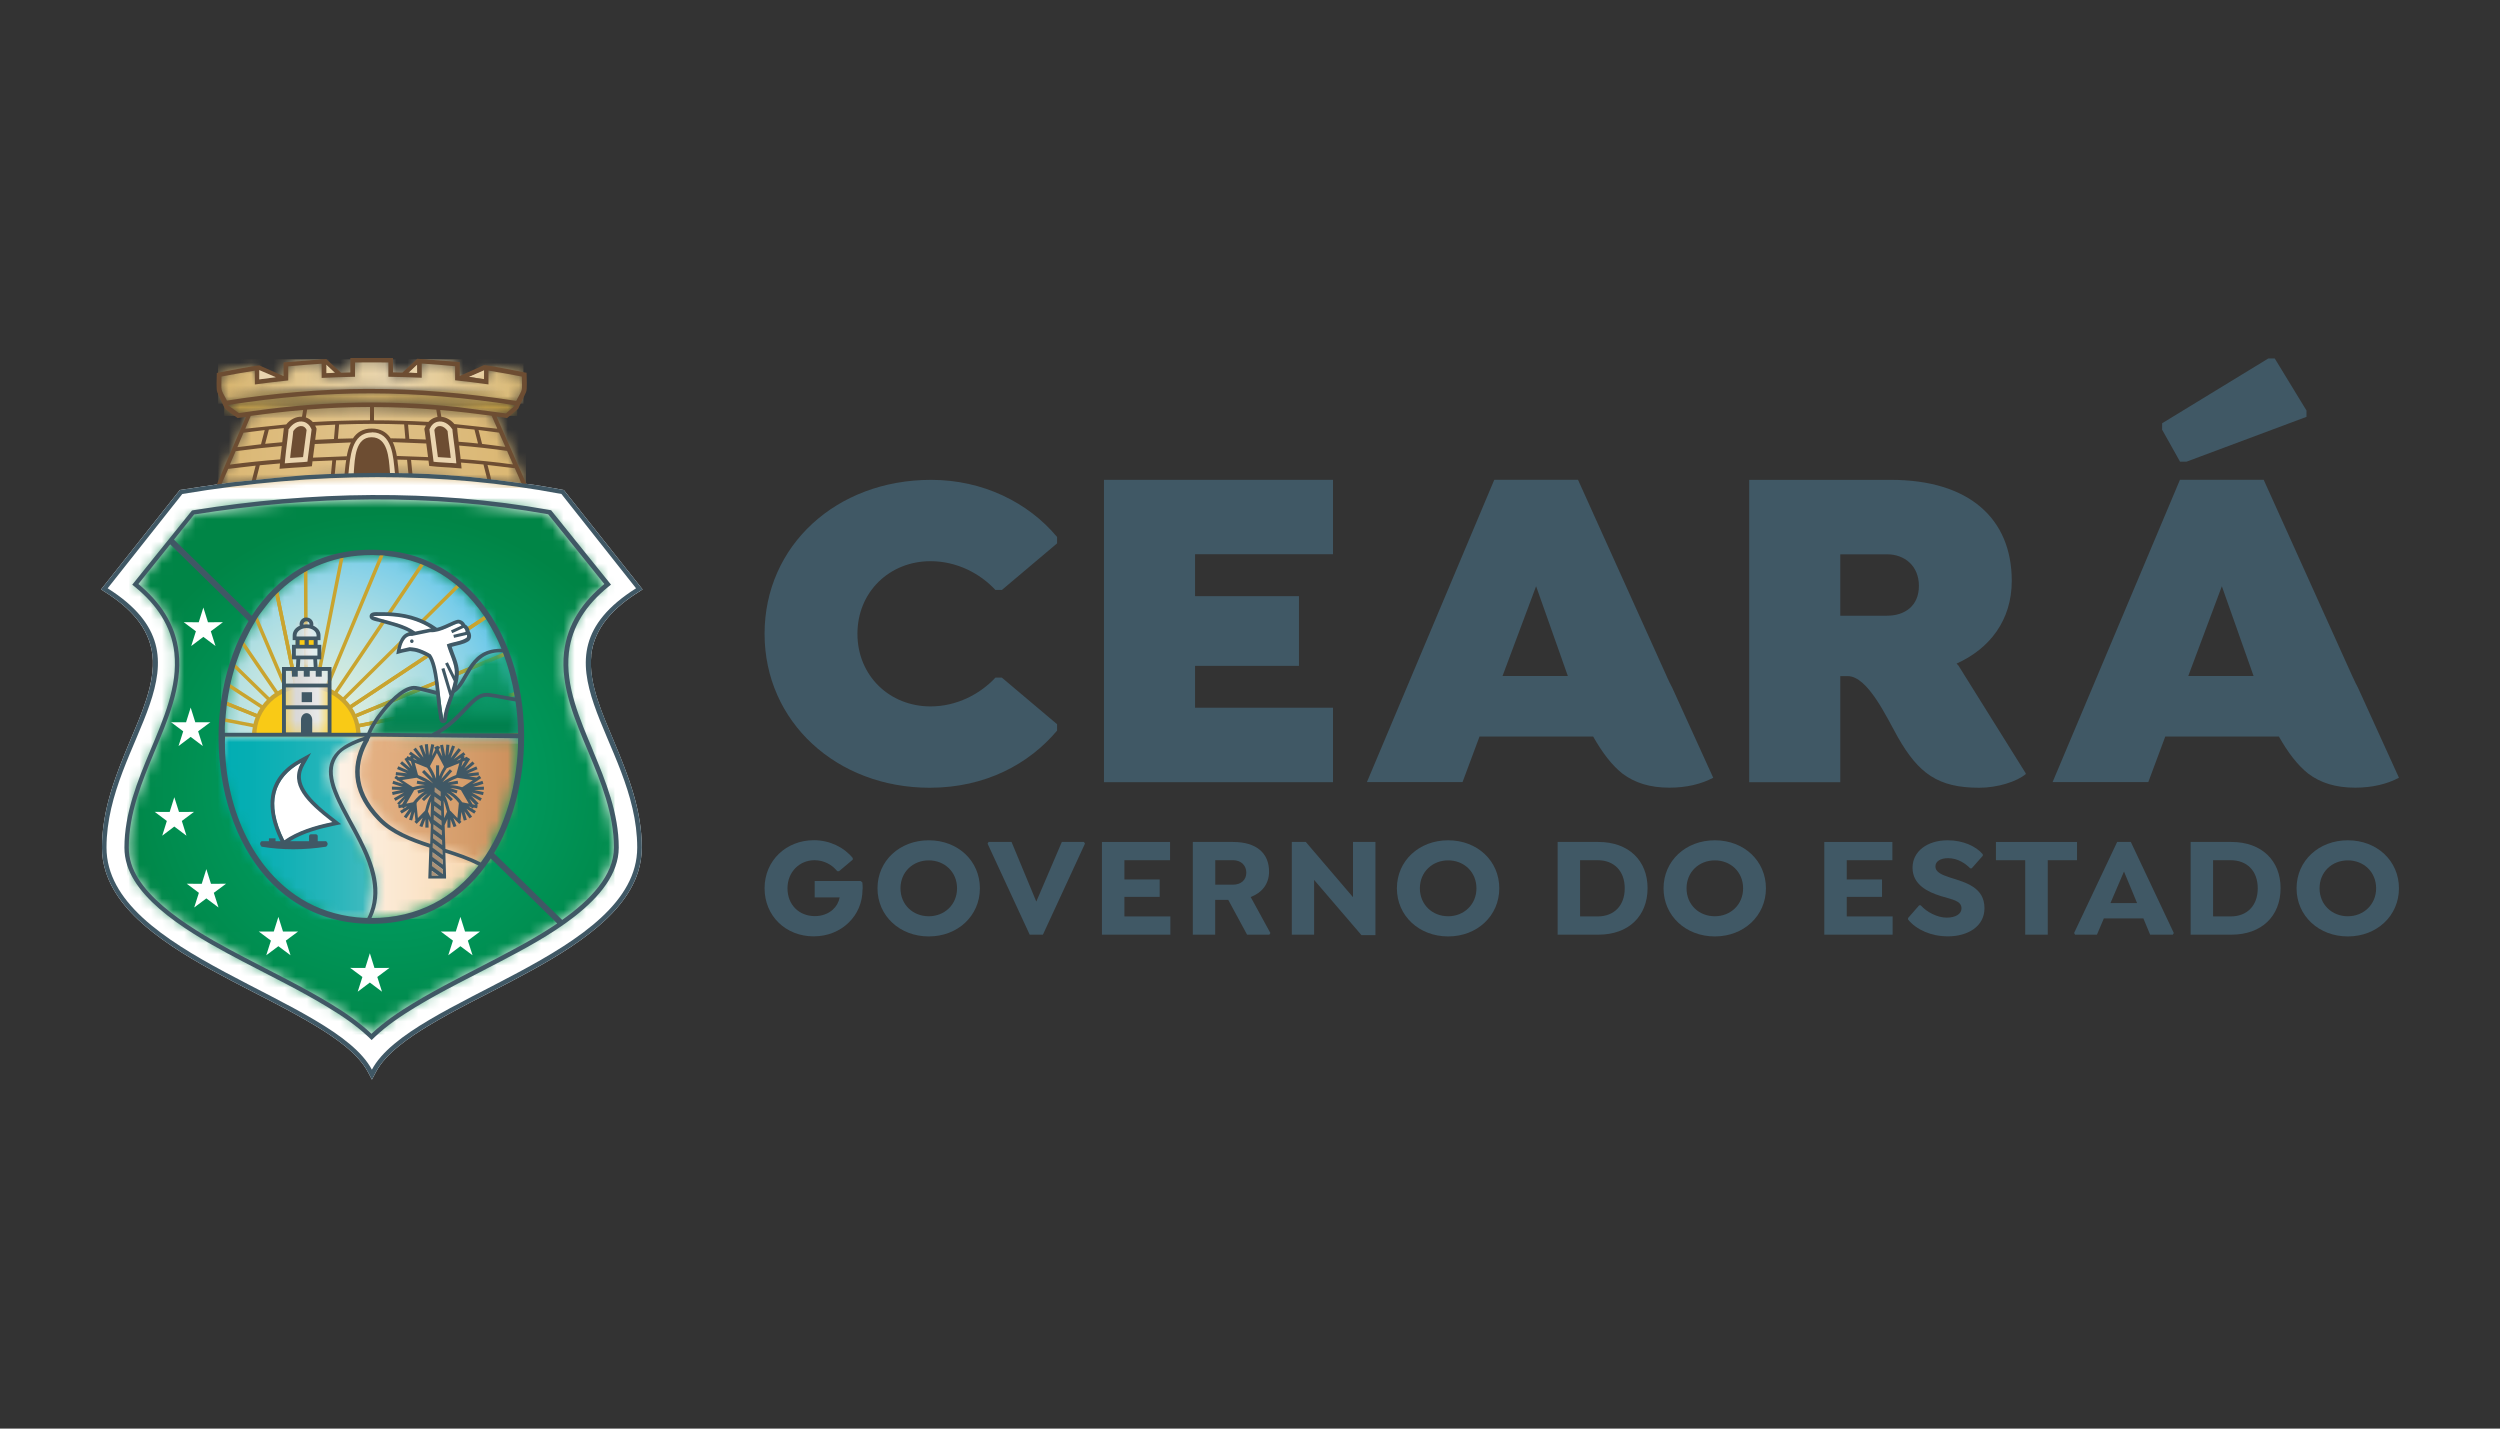 <svg width="224" height="128" viewBox="0 0 224 128" fill="none" xmlns="http://www.w3.org/2000/svg">
<rect x="0" y="0" width="224" height="128" fill="#333333" stroke="none"/>
<g clip-path="url(#clip0_28_5375)">
<mask id="mask0_28_5375" style="mask-type:luminance" maskUnits="userSpaceOnUse" x="1" y="25" width="222" height="79">
<path d="M222.867 25H1.113V103.178H222.867V25Z" fill="white"/>
</mask>
<g mask="url(#mask0_28_5375)">
<path d="M83.424 42.995C74.932 42.995 68.506 48.893 68.506 56.788C68.506 64.684 74.973 70.582 83.3 70.582C88.287 70.582 92.199 68.454 94.713 65.464V64.889L89.768 60.716H89.189C87.825 62.187 85.725 63.295 83.376 63.295C79.712 63.295 76.826 60.552 76.826 56.788C76.826 53.025 79.712 50.282 83.376 50.282C85.725 50.282 87.825 51.383 89.189 52.861H89.768L94.713 48.687V48.113C92.116 44.999 88.039 42.995 83.424 42.995Z" fill="#405865"/>
<path d="M98.914 70.083H119.438V63.412H107.076V59.662H116.387V53.415H107.076V49.659H119.438V42.995H98.914V70.083Z" fill="#405865"/>
<path d="M195.91 41.366L206.661 37.35V36.782L203.816 32.116H203.245L193.726 37.925V38.499L195.331 41.366H195.91Z" fill="#405865"/>
<path d="M210.821 60.702L207.563 53.484L202.825 42.988H195.324L183.912 70.076H192.487L194.009 65.991H204.188C205.015 67.448 205.876 68.577 206.826 69.323C207.935 70.158 209.299 70.575 211.027 70.575C212.543 70.575 213.879 70.254 214.946 69.686L211.269 61.605C211.124 61.345 210.979 61.044 210.821 60.695M196.068 60.572L199.078 52.526L201.922 60.572H196.075H196.068Z" fill="#405865"/>
<path d="M149.385 60.702L146.127 53.484L141.389 42.988H133.888L122.476 70.076H131.044L132.566 65.991H142.745C143.572 67.448 144.433 68.577 145.383 69.323C146.499 70.158 147.856 70.575 149.585 70.575C151.1 70.575 152.436 70.254 153.504 69.686L149.826 61.605C149.681 61.345 149.536 61.044 149.378 60.695M134.625 60.572L137.635 52.526L140.48 60.572H134.632H134.625Z" fill="#405865"/>
<path d="M175.309 59.457C178.278 58.123 180.254 55.577 180.254 52.04C180.254 46.498 176.466 42.995 169.42 42.995H156.727V70.083H164.889V60.579H165.55C167.361 60.579 169.049 64.287 170.04 66.039C171.893 69.289 173.629 70.582 177.334 70.582C178.98 70.582 180.674 70.042 181.494 69.371L181.515 69.303L175.481 59.642C175.426 59.58 175.371 59.512 175.309 59.457ZM169.09 55.167H164.889V49.666H169.09C170.612 49.666 171.934 50.665 171.934 52.498C171.934 54.332 170.619 55.167 169.09 55.167Z" fill="#405865"/>
<path d="M77.281 79.696C77.281 80.873 76.819 81.919 76.034 82.672C75.263 83.425 74.168 83.897 72.907 83.897C70.4 83.897 68.506 82.07 68.506 79.586C68.506 77.103 70.448 75.283 72.921 75.283C74.347 75.283 75.621 75.919 76.406 76.877V77.027L75.173 78.061H75.022C74.546 77.472 73.823 77.075 72.976 77.075C71.654 77.075 70.559 78.108 70.559 79.593C70.559 81.078 71.599 82.084 73.017 82.084C73.637 82.084 74.202 81.878 74.615 81.509C74.939 81.215 75.153 80.845 75.235 80.407H72.997V78.936H77.115L77.267 79.066C77.294 79.258 77.294 79.497 77.294 79.682" fill="#405865"/>
<path d="M78.624 79.593C78.624 77.13 80.607 75.29 83.218 75.29C85.828 75.29 87.798 77.13 87.798 79.593C87.798 82.056 85.814 83.904 83.218 83.904C80.621 83.904 78.624 82.063 78.624 79.593ZM85.752 79.593C85.752 78.122 84.629 77.089 83.218 77.089C81.806 77.089 80.683 78.122 80.683 79.593C80.683 81.064 81.799 82.097 83.218 82.097C84.636 82.097 85.752 81.05 85.752 79.593Z" fill="#405865"/>
<path d="M97.213 75.591L93.445 83.746H92.261L88.487 75.591L88.576 75.44H90.635L92.853 80.784L95.14 75.44H97.123L97.213 75.591Z" fill="#405865"/>
<path d="M100.746 77.075V78.799H103.907V80.359H100.746V82.111H104.865V83.746H98.735V75.44H104.837V77.075H100.746Z" fill="#405865"/>
<path d="M113.825 83.596L113.736 83.746H111.738L110.051 80.626H108.88V83.746H106.876V75.44H110.478C112.586 75.44 113.708 76.453 113.708 78.088C113.708 79.21 113.068 79.99 112.062 80.373L113.825 83.596ZM108.887 79.265H110.499C111.18 79.265 111.67 78.854 111.67 78.191C111.67 77.527 111.18 77.075 110.499 77.075H108.887V79.258V79.265Z" fill="#405865"/>
<path d="M123.24 75.44V83.787H121.987L117.744 78.841V83.746H115.747V75.44H117L121.229 80.387V75.44H123.24Z" fill="#405865"/>
<path d="M125.162 79.593C125.162 77.13 127.146 75.29 129.756 75.29C132.366 75.29 134.336 77.13 134.336 79.593C134.336 82.056 132.352 83.904 129.756 83.904C127.159 83.904 125.162 82.063 125.162 79.593ZM132.29 79.593C132.29 78.122 131.168 77.089 129.756 77.089C128.344 77.089 127.221 78.122 127.221 79.593C127.221 81.064 128.344 82.097 129.756 82.097C131.168 82.097 132.29 81.05 132.29 79.593Z" fill="#405865"/>
<path d="M147.622 79.579C147.622 82.084 145.921 83.746 143.221 83.746H139.564V75.44H143.221C145.921 75.44 147.622 77.103 147.622 79.579ZM145.576 79.593C145.576 78.019 144.598 77.075 143.159 77.075H141.575V82.111H143.159C144.598 82.111 145.576 81.167 145.576 79.593Z" fill="#405865"/>
<path d="M149.054 79.593C149.054 77.13 151.038 75.29 153.648 75.29C156.259 75.29 158.228 77.13 158.228 79.593C158.228 82.056 156.245 83.904 153.648 83.904C151.052 83.904 149.054 82.063 149.054 79.593ZM156.183 79.593C156.183 78.122 155.06 77.089 153.648 77.089C152.236 77.089 151.114 78.122 151.114 79.593C151.114 81.064 152.229 82.097 153.648 82.097C155.067 82.097 156.183 81.05 156.183 79.593Z" fill="#405865"/>
<path d="M165.467 77.075V78.799H168.628V80.359H165.467V82.111H169.579V83.746H163.456V75.44H169.558V77.075H165.467Z" fill="#405865"/>
<path d="M170.963 82.405V82.255L171.955 81.119H172.1C172.63 81.721 173.594 82.221 174.414 82.221C175.234 82.221 175.75 81.885 175.75 81.4C175.75 80.695 174.937 80.606 173.911 80.291C172.768 79.935 171.363 79.292 171.363 77.746C171.363 76.302 172.651 75.29 174.517 75.29C175.881 75.29 177.052 75.823 177.658 76.542V76.678L176.666 77.8H176.528C176.115 77.376 175.419 76.891 174.545 76.891C173.877 76.891 173.415 77.171 173.415 77.629C173.415 78.177 174.042 78.396 174.724 78.628C176.15 79.073 177.809 79.511 177.809 81.379C177.809 83.001 176.329 83.897 174.531 83.897C173.036 83.897 171.714 83.308 170.97 82.398" fill="#405865"/>
<path d="M183.478 83.746H181.46V77.075H178.836V75.44H186.102V77.075H183.478V83.746Z" fill="#405865"/>
<path d="M194.773 83.596L194.683 83.746H192.652L192.046 82.289H188.505L187.886 83.746H185.93L185.84 83.596L189.697 75.44H190.923L194.773 83.596ZM191.481 80.914L190.31 78.088L189.098 80.914H191.481Z" fill="#405865"/>
<path d="M204.34 79.579C204.34 82.084 202.639 83.746 199.939 83.746H196.281V75.44H199.939C202.639 75.44 204.34 77.103 204.34 79.579ZM202.294 79.593C202.294 78.019 201.316 77.075 199.877 77.075H198.293V82.111H199.877C201.316 82.111 202.294 81.167 202.294 79.593Z" fill="#405865"/>
<path d="M205.772 79.593C205.772 77.13 207.756 75.29 210.366 75.29C212.976 75.29 214.946 77.13 214.946 79.593C214.946 82.056 212.963 83.904 210.366 83.904C207.77 83.904 205.772 82.063 205.772 79.593ZM212.901 79.593C212.901 78.122 211.785 77.089 210.366 77.089C208.947 77.089 207.832 78.122 207.832 79.593C207.832 81.064 208.954 82.097 210.366 82.097C211.778 82.097 212.901 81.05 212.901 79.593Z" fill="#405865"/>
<path d="M52.968 58.718C53.257 56.152 55.089 54.387 57.204 53.053L57.576 52.813L50.516 43.905L50.365 43.877C49.517 43.72 48.677 43.569 47.83 43.44C45.254 43.097 43.429 42.865 41.838 42.707C41.404 42.673 40.963 42.632 40.529 42.605H40.488L40.096 42.571H39.992L39.889 42.557C38.911 42.495 37.94 42.447 36.969 42.413H36.962C36.845 42.413 36.727 42.406 36.61 42.4C36.514 42.4 36.418 42.4 36.321 42.4C32.754 42.324 29.599 42.447 27.354 42.577C26.576 42.625 21.548 43.125 20.611 43.234L20.459 43.255C19.316 43.412 16.968 43.775 16.113 43.905L9.054 52.813L9.426 53.053C11.54 54.387 13.365 56.152 13.662 58.718C13.944 61.236 12.58 64.164 11.623 66.456C10.335 69.528 9.137 72.566 9.137 75.946C9.137 76.672 9.247 77.39 9.467 78.081C10.17 80.332 11.912 82.138 13.751 83.575C15.893 85.252 18.379 86.627 20.79 87.9C23.297 89.22 25.894 90.472 28.311 91.936C29.923 92.915 32.072 94.352 32.96 96.042L33.325 96.733L33.69 96.042C34.579 94.352 36.727 92.915 38.339 91.936C40.757 90.472 43.353 89.22 45.86 87.9C48.271 86.627 50.757 85.258 52.899 83.575C54.738 82.138 56.481 80.332 57.183 78.081C57.397 77.39 57.507 76.672 57.507 75.946C57.507 72.566 56.308 69.535 55.02 66.456C54.063 64.164 52.693 61.236 52.982 58.718" fill="white"/>
<path fill-rule="evenodd" clip-rule="evenodd" d="M41.941 33.758L43.367 33.97L43.381 33.115L41.941 33.758Z" fill="#EAD5B0"/>
<path fill-rule="evenodd" clip-rule="evenodd" d="M29.213 32.615L29.2 33.45L30.026 33.395L29.213 32.615Z" fill="#EAD5B0"/>
<path fill-rule="evenodd" clip-rule="evenodd" d="M36.562 33.382L37.389 33.436L37.375 32.608L36.562 33.382Z" fill="#EAD5B0"/>
</g>
<mask id="mask1_28_5375" style="mask-type:luminance" maskUnits="userSpaceOnUse" x="19" y="32" width="28" height="5">
<path d="M31.713 32.198C31.617 32.198 31.548 32.273 31.548 32.362V33.491C30.673 33.512 29.778 33.539 28.883 33.58V32.472L28.828 32.348L28.704 32.307C27.719 32.369 26.706 32.451 25.694 32.547C25.611 32.554 25.542 32.629 25.542 32.711V33.826C24.633 33.922 23.855 34.018 23.001 34.134V33.005L22.939 32.882L22.801 32.848C22.16 32.95 21.465 33.094 20.797 33.231C20.404 33.313 20.032 33.388 19.667 33.457C19.591 33.471 19.529 33.539 19.529 33.621V34.839L19.55 34.914C19.715 35.229 19.881 35.544 20.046 35.858L20.177 35.941H20.253C24.661 35.243 28.773 34.901 32.822 34.887C37.072 34.873 41.246 35.386 46.198 36.153H46.225L46.335 36.118L46.397 35.995V35.845C46.528 35.592 46.666 35.345 46.797 35.092L46.893 34.921L46.914 34.846V33.628C46.914 33.553 46.859 33.484 46.776 33.464L46.273 33.368C45.426 33.204 44.545 33.026 43.711 32.889L43.58 32.923L43.518 33.046L43.491 33.703V34.1C42.802 34.004 42.148 33.936 41.459 33.867C41.273 33.847 41.094 33.826 40.908 33.806V32.691C40.908 32.608 40.839 32.533 40.757 32.526C39.772 32.431 38.759 32.348 37.747 32.287L37.623 32.335L37.568 32.451V33.553C36.693 33.518 35.798 33.491 34.902 33.471V32.348C34.902 32.26 34.827 32.184 34.737 32.184C34.324 32.184 33.904 32.184 33.49 32.184C32.905 32.184 32.319 32.184 31.734 32.191" fill="white"/>
</mask>
<g mask="url(#mask1_28_5375)">
<path d="M46.9 32.191H19.537V36.166H46.9V32.191Z" fill="url(#paint0_linear_28_5375)"/>
</g>
<mask id="mask2_28_5375" style="mask-type:luminance" maskUnits="userSpaceOnUse" x="20" y="34" width="27" height="4">
<path d="M20.087 36.118L21.265 37.268C21.265 37.268 27.326 36.255 33.098 36.255C38.87 36.255 45.302 37.268 45.302 37.268L46.115 36.508L46.349 36.118C46.349 36.118 41.005 34.989 33.676 34.989C26.348 34.989 20.094 36.118 20.094 36.118" fill="white"/>
</mask>
<g mask="url(#mask2_28_5375)">
<path d="M46.342 34.989H20.087V37.268H46.342V34.989Z" fill="url(#paint1_linear_28_5375)"/>
</g>
<mask id="mask3_28_5375" style="mask-type:luminance" maskUnits="userSpaceOnUse" x="19" y="36" width="29" height="8">
<path d="M22.271 37.213L19.55 43.658C19.55 43.658 26.362 42.865 33.69 42.707C41.011 42.55 47.1 43.665 47.127 43.706L44.262 37.165C44.262 37.165 39.42 36.556 33.628 36.406C33.215 36.392 32.802 36.392 32.395 36.392C27.071 36.392 22.271 37.213 22.271 37.213Z" fill="white"/>
</mask>
<g mask="url(#mask3_28_5375)">
<path d="M47.127 36.392H19.55V43.706H47.127V36.392Z" fill="url(#paint2_linear_28_5375)"/>
</g>
<mask id="mask4_28_5375" style="mask-type:luminance" maskUnits="userSpaceOnUse" x="1" y="25" width="222" height="79">
<path d="M222.867 25H1.113V103.178H222.867V25Z" fill="white"/>
</mask>
<g mask="url(#mask4_28_5375)">
<path fill-rule="evenodd" clip-rule="evenodd" d="M35.164 42.577L31.059 42.632C31.059 42.632 31.135 40.894 31.321 40.333C31.507 39.772 31.886 39.143 32.34 38.869C32.795 38.595 33.332 38.465 33.828 38.643C34.324 38.821 34.654 39.088 34.978 39.628C35.295 40.169 35.419 40.689 35.515 41.298C35.618 41.907 35.515 42.611 35.515 42.611L35.164 42.584V42.577Z" fill="#EAD5B0"/>
<path fill-rule="evenodd" clip-rule="evenodd" d="M39.427 37.542C38.773 37.583 38.181 37.986 38.229 38.52C38.277 39.054 38.587 41.517 38.587 41.517L41.225 41.708L40.75 38.328C40.75 38.328 40.082 37.514 39.427 37.548" fill="#EAD5B0"/>
</g>
<mask id="mask5_28_5375" style="mask-type:luminance" maskUnits="userSpaceOnUse" x="11" y="44" width="45" height="49">
<path d="M17.291 46.026L12.263 52.279C14.178 53.86 15.597 55.844 15.893 58.424C16.244 61.496 14.874 64.582 13.71 67.359C12.559 70.11 11.395 72.956 11.395 75.981C11.395 76.473 11.471 76.952 11.616 77.424C12.766 81.105 18.565 84.157 21.802 85.867C24.364 87.215 27.009 88.495 29.482 89.986C30.735 90.746 32.168 91.601 33.297 92.682C34.427 91.608 35.708 90.746 36.955 89.986C39.427 88.488 42.072 87.215 44.634 85.867C48.099 84.041 55.041 80.503 55.041 75.981C55.041 72.956 53.884 70.117 52.734 67.359C51.57 64.575 50.234 61.496 50.578 58.431C50.874 55.851 52.3 53.928 54.215 52.348L49.132 46.012C44.028 45.095 38.89 44.671 33.745 44.671C28.249 44.671 22.746 45.15 17.284 46.026" fill="white"/>
</mask>
<g mask="url(#mask5_28_5375)">
<path d="M55.055 44.671H11.402V92.682H55.055V44.671Z" fill="url(#paint3_radial_28_5375)"/>
</g>
<mask id="mask6_28_5375" style="mask-type:luminance" maskUnits="userSpaceOnUse" x="1" y="25" width="222" height="79">
<path d="M222.867 25H1.113V103.178H222.867V25Z" fill="white"/>
</mask>
<g mask="url(#mask6_28_5375)">
<path fill-rule="evenodd" clip-rule="evenodd" d="M18.221 54.435L17.808 55.755L16.458 55.748L17.553 56.563L17.133 57.883L18.221 57.062L19.309 57.883L18.889 56.563L19.977 55.748L18.634 55.755L18.221 54.435Z" fill="white"/>
<path d="M18.221 54.435L17.808 55.755L16.458 55.748L17.553 56.563L17.133 57.883L18.221 57.062L19.309 57.883L18.889 56.563L19.977 55.748L18.634 55.755L18.221 54.435L18.634 55.755L19.977 55.748L18.889 56.563L19.309 57.883L18.221 57.062L17.133 57.883L17.553 56.563L16.458 55.748L17.808 55.755L18.221 54.435Z" fill="white"/>
<path fill-rule="evenodd" clip-rule="evenodd" d="M17.084 63.398L16.671 64.718L15.328 64.712L16.416 65.526L15.996 66.846L17.084 66.025L18.172 66.846L17.752 65.526L18.848 64.712L17.498 64.718L17.084 63.398Z" fill="white"/>
<path d="M17.084 63.398L16.671 64.718L15.328 64.712L16.416 65.526L15.996 66.846L17.084 66.025L18.172 66.846L17.752 65.526L18.848 64.712L17.498 64.718L17.084 63.398L17.498 64.718L18.848 64.712L17.752 65.526L18.172 66.846L17.084 66.025L15.996 66.846L16.416 65.526L15.328 64.712L16.671 64.718L17.084 63.398Z" fill="white"/>
<path fill-rule="evenodd" clip-rule="evenodd" d="M15.617 71.43L15.204 72.751L13.861 72.744L14.949 73.558L14.536 74.879L15.617 74.058L16.706 74.879L16.292 73.558L17.381 72.744L16.038 72.751L15.617 71.43Z" fill="white"/>
<path d="M15.617 71.43L15.204 72.751L13.861 72.744L14.949 73.558L14.536 74.879L15.617 74.058L16.706 74.879L16.292 73.558L17.381 72.744L16.038 72.751L15.617 71.43L16.038 72.751L17.381 72.744L16.292 73.558L16.706 74.879L15.617 74.058L14.536 74.879L14.949 73.558L13.861 72.744L15.204 72.751L15.617 71.43Z" fill="white"/>
<path fill-rule="evenodd" clip-rule="evenodd" d="M33.139 85.409L32.726 86.73L31.376 86.723L32.471 87.537L32.051 88.857L33.139 88.036L34.227 88.857L33.807 87.537L34.895 86.723L33.552 86.73L33.139 85.409Z" fill="white"/>
<path d="M33.139 85.409L32.726 86.73L31.376 86.723L32.471 87.537L32.051 88.857L33.139 88.036L34.227 88.857L33.807 87.537L34.895 86.723L33.552 86.73L33.139 85.409L33.552 86.73L34.895 86.723L33.807 87.537L34.227 88.857L33.139 88.036L32.051 88.857L32.471 87.537L31.376 86.723L32.726 86.73L33.139 85.409Z" fill="white"/>
<path fill-rule="evenodd" clip-rule="evenodd" d="M41.252 82.152L40.839 83.466H39.496L40.584 84.28L40.164 85.594L41.252 84.779L42.341 85.594L41.92 84.28L43.009 83.466H41.666L41.252 82.152Z" fill="white"/>
<path d="M41.252 82.152L40.839 83.466H39.496L40.584 84.28L40.164 85.594L41.252 84.779L42.341 85.594L41.92 84.28L43.009 83.466H41.666L41.252 82.152L41.666 83.466H43.009L41.92 84.28L42.341 85.594L41.252 84.779L40.164 85.594L40.584 84.28L39.496 83.466H40.839L41.252 82.152Z" fill="white"/>
<path fill-rule="evenodd" clip-rule="evenodd" d="M24.943 82.152L25.356 83.466H26.706L25.611 84.28L26.031 85.594L24.943 84.779L23.855 85.594L24.275 84.28L23.187 83.466H24.53L24.943 82.152Z" fill="white"/>
<path d="M24.943 82.152L25.356 83.466H26.706L25.611 84.28L26.031 85.594L24.943 84.779L23.855 85.594L24.275 84.28L23.187 83.466H24.53L24.943 82.152L24.53 83.466H23.187L24.275 84.28L23.855 85.594L24.943 84.779L26.031 85.594L25.611 84.28L26.706 83.466H25.356L24.943 82.152Z" fill="white"/>
<path fill-rule="evenodd" clip-rule="evenodd" d="M18.489 77.869L18.903 79.189L20.253 79.183L19.157 79.997L19.578 81.311L18.489 80.496L17.401 81.311L17.821 79.997L16.733 79.183L18.076 79.189L18.489 77.869Z" fill="white"/>
<path d="M18.489 77.869L18.903 79.189L20.253 79.183L19.157 79.997L19.578 81.311L18.489 80.496L17.401 81.311L17.821 79.997L16.733 79.183L18.076 79.189L18.489 77.869L18.076 79.189L16.733 79.183L17.821 79.997L17.401 81.311L18.489 80.496L19.578 81.311L19.157 79.997L20.253 79.183L18.903 79.189L18.489 77.869Z" fill="white"/>
</g>
<mask id="mask7_28_5375" style="mask-type:luminance" maskUnits="userSpaceOnUse" x="20" y="49" width="27" height="18">
<path d="M20.032 66.641H46.404C46.625 58.273 42.21 49.679 33.215 49.679C24.22 49.679 19.812 58.273 20.025 66.641" fill="white"/>
</mask>
<g mask="url(#mask7_28_5375)">
<path d="M46.624 49.679H19.812V66.641H46.624V49.679Z" fill="url(#paint4_radial_28_5375)"/>
</g>
<mask id="mask8_28_5375" style="mask-type:luminance" maskUnits="userSpaceOnUse" x="1" y="25" width="222" height="79">
<path d="M222.867 25H1.113V103.178H222.867V25Z" fill="white"/>
</mask>
<g mask="url(#mask8_28_5375)">
<path fill-rule="evenodd" clip-rule="evenodd" d="M20.025 65.765H27.443V66.08H20.018V66.012C20.018 65.93 20.018 65.847 20.018 65.765" fill="#C9A42F"/>
<path fill-rule="evenodd" clip-rule="evenodd" d="M20.087 64.342L27.478 65.779L27.416 66.087L20.06 64.657C20.067 64.554 20.074 64.445 20.081 64.342" fill="#C9A42F"/>
<path fill-rule="evenodd" clip-rule="evenodd" d="M20.253 62.85L27.519 65.793L27.395 66.08L20.211 63.172C20.225 63.063 20.239 62.96 20.253 62.85Z" fill="#C9A42F"/>
<path d="M27.519 65.793L20.253 62.85C20.239 62.96 20.225 63.063 20.211 63.172L27.395 66.08L27.519 65.793Z" fill="#C9A42F"/>
<path fill-rule="evenodd" clip-rule="evenodd" d="M20.542 61.243L27.54 65.813L27.36 66.073L20.466 61.578C20.487 61.468 20.514 61.359 20.535 61.249" fill="#C9A42F"/>
<path d="M27.54 65.813L27.36 66.073L20.466 61.578C20.487 61.468 20.514 61.359 20.535 61.249C20.508 61.359 20.487 61.468 20.466 61.578L27.36 66.073L27.54 65.813Z" fill="#C9A42F"/>
<path fill-rule="evenodd" clip-rule="evenodd" d="M21.031 59.457L27.574 65.841L27.347 66.059L20.928 59.792C20.962 59.676 20.997 59.566 21.031 59.45" fill="#C9A42F"/>
<path fill-rule="evenodd" clip-rule="evenodd" d="M21.809 57.438L27.588 65.868L27.319 66.039L21.651 57.774C21.699 57.657 21.747 57.548 21.802 57.432" fill="#C9A42F"/>
<path fill-rule="evenodd" clip-rule="evenodd" d="M23.042 55.208L27.602 65.902L27.305 66.018L22.835 55.529C22.904 55.42 22.973 55.31 23.042 55.208Z" fill="#C9A42F"/>
<path d="M27.602 65.902L27.305 66.018L22.835 55.529C22.904 55.42 22.973 55.31 23.042 55.208C22.973 55.317 22.898 55.42 22.835 55.529L27.305 66.018L27.602 65.902Z" fill="#C9A42F"/>
<path fill-rule="evenodd" clip-rule="evenodd" d="M24.922 52.943L27.608 65.936L27.299 65.998L24.654 53.21C24.743 53.121 24.833 53.032 24.922 52.943Z" fill="#C9A42F"/>
<path d="M27.608 65.936L24.922 52.943L24.654 53.21L27.299 65.998L27.608 65.936Z" fill="#C9A42F"/>
<path fill-rule="evenodd" clip-rule="evenodd" d="M27.546 51.034L27.602 65.971H27.285L27.23 51.212C27.333 51.151 27.443 51.096 27.546 51.034Z" fill="#C9A42F"/>
<path d="M27.546 51.034L27.602 65.971H27.285L27.23 51.212C27.333 51.151 27.443 51.096 27.546 51.034C27.436 51.089 27.333 51.151 27.23 51.212L27.285 65.977H27.602L27.546 51.041V51.034Z" fill="#C9A42F"/>
<path fill-rule="evenodd" clip-rule="evenodd" d="M30.797 49.898L27.602 66.005L27.292 65.943L30.46 49.967C30.57 49.94 30.687 49.919 30.797 49.898Z" fill="#C9A42F"/>
<path d="M27.602 66.005L27.292 65.943L30.46 49.967C30.57 49.94 30.687 49.919 30.797 49.898C30.68 49.919 30.57 49.946 30.46 49.967L27.292 65.943L27.602 66.005Z" fill="#C9A42F"/>
<path fill-rule="evenodd" clip-rule="evenodd" d="M34.386 49.727L27.581 66.039L27.285 65.923L34.048 49.707C34.158 49.714 34.276 49.721 34.386 49.734" fill="#C9A42F"/>
<path d="M27.581 66.039L27.285 65.923L34.048 49.707C34.158 49.714 34.276 49.721 34.386 49.734C34.276 49.727 34.158 49.714 34.048 49.707L27.285 65.923L27.581 66.039Z" fill="#C9A42F"/>
<path fill-rule="evenodd" clip-rule="evenodd" d="M37.988 50.61L27.56 66.073L27.292 65.902L37.685 50.487C37.788 50.528 37.885 50.569 37.988 50.61Z" fill="#C9A42F"/>
<path d="M27.56 66.073L27.292 65.902L37.685 50.487C37.788 50.528 37.885 50.569 37.988 50.61C37.891 50.569 37.788 50.528 37.685 50.487L27.292 65.902L27.56 66.073Z" fill="#C9A42F"/>
<path fill-rule="evenodd" clip-rule="evenodd" d="M41.142 52.608L27.533 66.094L27.305 65.875L40.901 52.403C40.984 52.471 41.06 52.539 41.142 52.608Z" fill="#C9A42F"/>
<path d="M27.533 66.094L27.305 65.875L40.901 52.403C40.984 52.471 41.06 52.539 41.142 52.608C41.066 52.539 40.984 52.471 40.901 52.403L27.305 65.875L27.533 66.094Z" fill="#C9A42F"/>
<path fill-rule="evenodd" clip-rule="evenodd" d="M43.56 55.461L27.505 66.114L27.326 65.854L43.388 55.201C43.45 55.29 43.505 55.379 43.56 55.468" fill="#C9A42F"/>
<path d="M27.505 66.114L43.557 55.463C43.503 55.376 43.449 55.288 43.388 55.201L27.326 65.854L27.505 66.114Z" fill="#C9A42F"/>
<path fill-rule="evenodd" clip-rule="evenodd" d="M45.185 58.8L27.471 66.128L27.347 65.841L45.075 58.506C45.109 58.602 45.151 58.704 45.185 58.8Z" fill="#C9A42F"/>
<path d="M27.471 66.128L45.185 58.8C45.151 58.704 45.109 58.602 45.075 58.506L27.347 65.841L27.471 66.128Z" fill="#C9A42F"/>
<path fill-rule="evenodd" clip-rule="evenodd" d="M46.108 62.358L27.429 66.135L27.367 65.827L46.053 62.05C46.074 62.153 46.087 62.255 46.108 62.358Z" fill="#C9A42F"/>
<path d="M27.429 66.135L46.108 62.358C46.087 62.255 46.074 62.153 46.053 62.05L27.367 65.827L27.429 66.135Z" fill="#C9A42F"/>
<path fill-rule="evenodd" clip-rule="evenodd" d="M46.418 65.984L27.402 66.128V65.813L46.418 65.669C46.418 65.772 46.418 65.875 46.418 65.984Z" fill="#C9A42F"/>
<path d="M46.418 65.984L27.402 66.128V65.813L46.418 65.669C46.418 65.772 46.418 65.875 46.418 65.984C46.418 65.882 46.418 65.772 46.418 65.669L27.402 65.813V66.128L46.425 65.984H46.418Z" fill="#C9A42F"/>
<path fill-rule="evenodd" clip-rule="evenodd" d="M27.45 61.222C30.143 61.222 32.319 63.357 32.319 65.977H22.574C22.574 63.35 24.757 61.222 27.443 61.222" fill="#C9A42F"/>
<path fill-rule="evenodd" clip-rule="evenodd" d="M27.45 61.633C29.916 61.633 31.92 63.535 31.92 65.875H22.973C22.973 63.535 24.977 61.633 27.443 61.633" fill="#F9CA16"/>
</g>
<mask id="mask9_28_5375" style="mask-type:luminance" maskUnits="userSpaceOnUse" x="20" y="65" width="25" height="18">
<path d="M20.025 66.087C20.025 66.71 20.053 67.332 20.108 67.948C23.159 68.044 27.099 67.866 27.195 68.441C27.209 68.516 27.367 68.475 27.512 68.441C27.657 68.4 27.781 68.359 27.705 68.441C26.307 69.98 28.035 72.635 29.805 73.996C35.302 78.232 33.291 80.613 28.841 81.571C30.157 82.063 31.617 82.337 33.222 82.337C38.298 82.337 41.9 79.634 44.049 75.782C40.757 74.489 35.185 73.812 33.897 70.904C33.47 69.946 36.094 68.139 36.507 67.359C37.299 65.847 32.147 66.169 32.285 66.066L20.122 65.998C20.163 65.998 20.122 66.032 20.025 66.08" fill="white"/>
</mask>
<g mask="url(#mask9_28_5375)">
<path d="M44.042 65.861H20.018V82.344H44.042V65.861Z" fill="url(#paint5_linear_28_5375)"/>
</g>
<mask id="mask10_28_5375" style="mask-type:luminance" maskUnits="userSpaceOnUse" x="19" y="65" width="15" height="18">
<path d="M28.841 65.854C25.859 65.895 21.995 66.012 20.025 66.012V65.923C19.344 69.515 20.914 75.084 24.192 78.56C26.555 81.064 29.792 82.316 31.596 82.433H32.099L32.258 82.419C32.368 82.405 32.478 82.412 32.574 82.419C32.74 82.433 32.87 82.446 32.939 82.33C36.321 75.994 23.986 68.913 32.746 66.094C33.201 65.95 32.678 65.875 31.61 65.854H28.848H28.841Z" fill="white"/>
</mask>
<g mask="url(#mask10_28_5375)">
<path d="M36.314 65.854H19.343V82.453H36.314V65.854Z" fill="url(#paint6_linear_28_5375)"/>
</g>
<mask id="mask11_28_5375" style="mask-type:luminance" maskUnits="userSpaceOnUse" x="33" y="58" width="14" height="8">
<path d="M44.813 58.437C41.693 58.472 41.983 62.084 39.834 62.31C39.324 62.365 38.057 61.934 37.175 61.797C35.983 61.605 33.649 64.424 33.098 65.943H46.418V65.786C46.39 63.254 45.936 60.73 45.061 58.451C44.985 58.437 44.91 58.431 44.834 58.431H44.82L44.813 58.437Z" fill="white"/>
</mask>
<g mask="url(#mask11_28_5375)">
<path d="M46.418 58.437H33.098V65.95H46.418V58.437Z" fill="url(#paint7_linear_28_5375)"/>
</g>
<mask id="mask12_28_5375" style="mask-type:luminance" maskUnits="userSpaceOnUse" x="1" y="25" width="222" height="79">
<path d="M222.867 25H1.113V103.178H222.867V25Z" fill="white"/>
</mask>
<g mask="url(#mask12_28_5375)">
<path fill-rule="evenodd" clip-rule="evenodd" d="M25.473 75.351C23.724 71.807 24.619 69.617 27.058 68.263C25.949 70.213 27.567 71.855 29.909 73.675C28.256 74.01 26.692 74.503 25.529 75.317L25.466 75.351H25.473Z" fill="white"/>
</g>
<mask id="mask13_28_5375" style="mask-type:luminance" maskUnits="userSpaceOnUse" x="32" y="66" width="15" height="12">
<path d="M34.007 73.298C36.17 75.543 40.144 75.844 43.057 77.342C45.275 74.304 46.391 70.24 46.418 66.169L33.146 66.012C31.934 67.879 31.279 70.466 34.014 73.298" fill="white"/>
</mask>
<g mask="url(#mask13_28_5375)">
<path d="M46.418 66.012H31.279V77.342H46.418V66.012Z" fill="url(#paint8_linear_28_5375)"/>
</g>
<mask id="mask14_28_5375" style="mask-type:luminance" maskUnits="userSpaceOnUse" x="39" y="62" width="8" height="4">
<path d="M43.47 62.433C42.341 62.563 41.583 64.383 39.386 65.731H46.411C46.397 64.766 46.322 63.808 46.191 62.857C45.509 62.768 44.469 62.515 43.739 62.433H43.477H43.47Z" fill="white"/>
</mask>
<g mask="url(#mask14_28_5375)">
<path d="M46.411 62.433H39.386V65.731H46.411V62.433Z" fill="url(#paint9_linear_28_5375)"/>
</g>
<mask id="mask15_28_5375" style="mask-type:luminance" maskUnits="userSpaceOnUse" x="1" y="25" width="222" height="79">
<path d="M222.867 25H1.113V103.178H222.867V25Z" fill="white"/>
</mask>
<g mask="url(#mask15_28_5375)">
<path d="M28.27 57.178H26.5V58.095H28.27V57.178Z" fill="#F9CA16"/>
<path d="M26.5 57.178H28.27V58.095H26.5V57.178V58.095H28.27V57.178H26.5Z" fill="#F9CA16"/>
<path fill-rule="evenodd" clip-rule="evenodd" d="M33.8 55.181C34.944 55.16 36.101 55.194 37.175 55.584C38.009 55.885 38.332 55.872 39.104 56.59L37.933 57.322C36.755 56.022 35.281 55.796 33.766 55.365C33.132 55.181 33.153 55.201 33.8 55.187" fill="white"/>
<path fill-rule="evenodd" clip-rule="evenodd" d="M38.587 56.583C39.538 56.645 40.619 55.94 41.074 55.851C41.225 55.824 41.507 56.097 41.377 56.221C41.287 56.303 40.777 56.487 40.626 56.569C40.529 56.617 41.349 56.193 41.459 56.214C41.687 56.248 41.831 56.617 41.728 56.7C41.728 56.7 40.998 56.898 40.777 56.994C40.571 57.083 41.383 56.713 41.728 56.7C41.852 56.7 41.989 57.076 41.817 57.185C41.301 57.514 40.619 57.527 40.075 57.767C40.281 58.581 40.819 59.505 40.791 60.346C40.75 61.653 40.02 62.885 39.799 64.109C39.71 64.588 39.772 64.712 39.675 64.157C39.386 62.556 39.276 59.724 38.525 58.67C38.215 58.478 37.988 58.307 37.609 58.177C37.409 58.095 37.106 58.095 36.727 58.061C36.521 58.116 36.025 58.225 35.818 58.28C35.887 57.897 36.19 56.823 36.92 56.912L38.601 56.583H38.587Z" fill="white"/>
<path fill-rule="evenodd" clip-rule="evenodd" d="M38.931 70.548L38.904 70.972L39.469 71.383L39.455 70.904L38.945 70.527L38.925 70.548H38.931ZM38.677 78.026L38.663 78.444L38.711 78.478H39.29L38.677 78.026ZM38.704 77.192L38.69 77.616L39.682 78.348V77.91L38.704 77.198V77.192ZM38.732 76.357L38.711 76.788L39.668 77.479L39.648 77.027L38.732 76.35V76.357ZM38.759 75.522L38.739 75.946L39.634 76.617V76.152L38.759 75.515V75.522ZM38.787 74.687L38.766 75.132L39.606 75.741L39.586 75.283L38.78 74.694L38.787 74.687ZM38.814 73.853L38.794 74.291L39.579 74.872L39.565 74.4L38.821 73.853H38.814ZM38.842 73.018L38.814 73.476L39.538 74.003L39.524 73.531L38.842 73.025V73.018ZM38.869 72.183L38.842 72.628L39.51 73.121L39.496 72.648L38.869 72.183ZM38.897 71.349L38.869 71.807L39.496 72.258L39.475 71.779L38.904 71.355L38.897 71.349Z" fill="#AA9176"/>
<path d="M38.649 77.657L39.641 78.389V77.958L38.663 77.246L39.627 77.958V78.389L38.649 77.657Z" fill="#AA9176"/>
</g>
<mask id="mask16_28_5375" style="mask-type:luminance" maskUnits="userSpaceOnUse" x="25" y="59" width="5" height="7">
<path d="M25.494 59.943V65.765H29.406L29.392 59.943H25.494Z" fill="white"/>
</mask>
<g mask="url(#mask16_28_5375)">
<path d="M29.399 59.943H25.494V65.772H29.399V59.943Z" fill="url(#paint10_linear_28_5375)"/>
</g>
<mask id="mask17_28_5375" style="mask-type:luminance" maskUnits="userSpaceOnUse" x="26" y="55" width="3" height="5">
<path d="M27.436 55.584C27.202 55.584 27.078 55.878 26.892 56.104C26.699 56.344 26.52 56.494 26.52 56.494L26.5 58.875L26.589 58.985L26.534 59.826L28.201 59.847L28.146 58.978L28.49 58.903L28.449 58.075L28.414 56.72C28.414 56.72 28.001 56.316 27.836 56.07C27.684 55.851 27.781 55.577 27.443 55.577L27.436 55.584Z" fill="white"/>
</mask>
<g mask="url(#mask17_28_5375)">
<path d="M28.49 55.584H26.5V59.854H28.49V55.584Z" fill="url(#paint11_linear_28_5375)"/>
</g>
<mask id="mask18_28_5375" style="mask-type:luminance" maskUnits="userSpaceOnUse" x="1" y="25" width="222" height="79">
<path d="M222.867 25H1.113V103.178H222.867V25Z" fill="white"/>
</mask>
<g mask="url(#mask18_28_5375)">
<path d="M28.194 57.219H26.603V57.952H28.194V57.219Z" fill="#F9CA16"/>
<path fill-rule="evenodd" clip-rule="evenodd" d="M26.948 37.528C27.602 37.569 28.194 37.973 28.146 38.506C28.098 39.04 27.788 41.503 27.788 41.503L25.15 41.695L25.632 38.315C25.632 38.315 26.3 37.501 26.954 37.535" fill="#EAD5B0"/>
<path d="M26.279 38.616C26.197 39.512 26.08 40.135 25.997 41.031C26.465 40.99 26.789 40.99 27.154 40.956C27.264 40.066 27.354 39.416 27.471 38.527C27.244 38.007 26.644 38.082 26.286 38.616" fill="#6D4D32"/>
<path d="M40.385 41.031C40.302 40.135 40.185 39.512 40.102 38.616C39.744 38.082 39.145 38.007 38.918 38.527C39.028 39.416 39.117 40.073 39.235 40.956C39.593 40.99 39.923 40.99 40.392 41.031" fill="#6D4D32"/>
<path d="M34.951 42.495L34.93 42.167C34.834 41.017 34.744 39.177 33.291 39.177C31.837 39.177 31.796 41.079 31.707 42.215L31.693 42.489H34.958L34.951 42.495Z" fill="#6D4D32"/>
<path d="M33.297 38.732C35.185 38.732 35.233 40.976 35.384 42.379L35.398 42.447L35.377 42.489H35.742V42.379H35.729C35.694 42.003 35.66 41.592 35.605 41.182L36.473 41.202L36.59 42.4L36.617 42.489H36.955V42.413H36.948L36.831 41.209C37.354 41.23 37.871 41.243 38.394 41.271L38.456 41.749L39.152 41.818C39.538 41.852 39.93 41.866 40.316 41.893L41.356 41.975L41.308 41.449C41.976 41.496 42.644 41.558 43.319 41.62L43.642 42.885L43.684 43.077L44.021 43.091L43.966 42.769L43.684 41.661L46.129 41.955L46.659 43.159L46.707 43.275L46.749 43.371C46.749 43.371 46.976 43.405 47.162 43.426V43.344H47.155L44.49 37.316L45.433 37.459L46.425 36.632L47.134 35.14C47.258 34.894 47.182 33.765 47.182 33.402C46.638 33.293 43.594 32.684 43.36 32.718L41.197 33.683V32.444L37.375 32.143V32.157L36.059 33.382L35.212 33.361V32.075H31.39V33.368L30.556 33.395L29.227 32.164L25.404 32.472V33.696L23.249 32.745C22.994 32.711 19.984 33.313 19.426 33.416C19.426 33.779 19.351 34.907 19.474 35.154C20.363 36.96 19.715 36.296 21.293 37.459L22.03 37.35L19.426 43.419L19.413 43.453V43.535L19.812 43.481L19.86 43.392H19.84L20.446 42.01H20.466L22.904 41.722L22.574 43.022L22.56 43.07L22.539 43.323H22.856L23.015 42.714L23.276 41.688C23.882 41.626 24.482 41.572 25.088 41.524L25.046 42.003L26.086 41.921C26.472 41.886 26.865 41.88 27.25 41.845L27.946 41.777L28.001 41.332C28.593 41.305 29.179 41.277 29.771 41.257L29.682 42.201L29.64 42.653H29.985L29.998 42.502V42.461L30.116 41.243L31.011 41.223L31.066 40.881L28.042 41.004C28.098 40.593 28.146 40.19 28.201 39.786L31.438 39.642C31.066 40.429 30.976 41.455 30.894 42.256L30.859 42.584H31.211L31.224 42.413C31.369 41.038 31.465 38.753 33.311 38.753M38.387 37.802C36.762 37.713 35.136 37.658 33.511 37.658V36.474C35.371 36.474 37.237 36.556 39.09 36.707L39.2 37.357L39.062 37.384C38.794 37.453 38.559 37.603 38.387 37.802ZM38.057 38.657C38.084 38.896 38.119 39.143 38.153 39.382C37.664 39.362 37.168 39.334 36.672 39.321L36.562 38.048C37.093 38.069 37.63 38.089 38.16 38.123L38.119 38.205L38.022 38.417L38.05 38.65L38.057 38.657ZM40.357 41.483C39.971 41.449 39.579 41.442 39.2 41.407L38.849 41.373L38.807 41.031C38.704 40.224 38.594 39.41 38.491 38.602L38.477 38.486L38.525 38.376C38.649 38.096 38.869 37.877 39.179 37.795C39.703 37.658 40.206 37.986 40.481 38.397L40.543 38.486V38.595C40.626 39.403 40.764 40.203 40.839 41.011L40.887 41.517L40.371 41.476L40.357 41.483ZM40.984 38.561L40.963 38.349L40.949 38.328C41.473 38.376 41.989 38.431 42.513 38.493L42.83 39.738C42.251 39.676 41.673 39.622 41.094 39.581C41.053 39.245 41.011 38.903 40.977 38.568M45.97 41.606H45.908C44.373 41.394 42.823 41.243 41.273 41.127L41.259 40.983C41.225 40.627 41.184 40.279 41.135 39.923C42.575 40.039 44.007 40.196 45.433 40.402L45.964 41.606H45.97ZM45.275 40.032H45.213L43.195 39.772L42.878 38.527L44.717 38.766L45.275 40.025V40.032ZM44.558 38.404H44.496L40.715 37.993C40.419 37.637 39.999 37.384 39.544 37.343L39.441 36.734C40.984 36.864 42.52 37.042 44.056 37.261L44.558 38.404ZM43.381 33.169L43.367 33.97C42.905 33.908 42.451 33.847 42.01 33.765L43.388 33.169H43.381ZM37.382 32.663V33.423C37.12 33.409 36.865 33.402 36.603 33.395L37.382 32.663ZM29.241 32.663L30.033 33.409C29.771 33.423 29.509 33.429 29.241 33.443V32.663ZM23.256 33.197L24.668 33.813C24.199 33.867 23.724 33.929 23.256 33.991V33.204V33.197ZM20.335 35.893C19.715 34.716 19.846 35.14 19.846 33.737C20.845 33.546 21.837 33.368 22.835 33.211V34.449C23.834 34.312 24.826 34.189 25.825 34.086V32.827C26.823 32.732 27.815 32.65 28.821 32.588V33.861C29.819 33.813 30.811 33.779 31.81 33.758V32.478C32.809 32.465 33.8 32.465 34.799 32.478V33.758C35.798 33.772 36.789 33.806 37.788 33.847V32.574C38.787 32.636 39.779 32.718 40.777 32.814V34.073C41.776 34.182 42.768 34.298 43.766 34.442V33.204C44.765 33.368 45.764 33.546 46.762 33.744C46.762 35.188 46.9 34.688 46.253 35.92C41.824 35.229 37.389 34.832 32.905 34.846C28.683 34.859 24.502 35.236 20.335 35.893ZM21.403 37.015C21.024 36.734 20.783 36.57 20.404 36.289C29.379 34.88 37.12 34.914 46.177 36.317L45.33 37.042L40.956 36.467C34.448 35.79 28.242 35.961 21.403 37.015ZM22.471 37.268C24.034 37.049 25.597 36.864 27.161 36.734L27.058 37.336C26.506 37.302 25.983 37.603 25.646 38.027L21.975 38.411L22.464 37.268H22.471ZM21.823 38.773H21.844L23.717 38.534L23.387 39.806L21.265 40.066L21.816 38.773H21.823ZM25.129 40.969L25.108 41.161C23.6 41.277 22.092 41.435 20.597 41.626L21.114 40.422H21.134C22.498 40.237 23.869 40.087 25.246 39.964C25.205 40.299 25.163 40.634 25.129 40.969ZM25.411 38.554C25.377 38.91 25.336 39.266 25.287 39.622C24.778 39.669 24.268 39.711 23.758 39.765L24.089 38.493C24.537 38.445 24.984 38.397 25.432 38.356L25.411 38.554ZM27.905 38.595C27.801 39.403 27.691 40.217 27.588 41.024L27.547 41.366L27.195 41.401C26.809 41.435 26.424 41.442 26.031 41.476L25.515 41.517L25.563 41.011C25.639 40.203 25.77 39.403 25.845 38.595V38.486L25.914 38.397C26.19 37.98 26.692 37.658 27.216 37.795C27.519 37.877 27.746 38.096 27.87 38.376L27.918 38.486L27.905 38.602V38.595ZM28.029 37.815C27.863 37.624 27.65 37.48 27.402 37.398L27.519 36.7C29.392 36.55 31.273 36.467 33.153 36.467V37.651C31.445 37.665 29.73 37.713 28.029 37.815ZM29.923 39.334C29.358 39.355 28.8 39.382 28.242 39.41C28.277 39.156 28.311 38.903 28.339 38.643L28.366 38.411L28.27 38.199L28.242 38.137C28.841 38.103 29.434 38.069 30.033 38.048L29.923 39.327V39.334ZM30.274 39.321L30.384 38.034C32.326 37.966 34.269 37.959 36.211 38.027L36.321 39.3L35.006 39.273C35.081 39.382 35.143 39.492 35.198 39.615L38.194 39.738C38.25 40.148 38.298 40.552 38.353 40.956L35.563 40.853L35.584 40.997C35.371 39.669 34.875 38.397 33.304 38.397C32.492 38.397 31.968 38.753 31.624 39.279L30.274 39.314V39.321Z" fill="#6D4D32"/>
<path d="M27.96 62.023H27.03V62.912H27.96V62.023Z" fill="#405865"/>
<path d="M29.227 75.864C29.399 75.7 29.399 75.536 29.227 75.372H28.469V75.331V74.92C28.469 74.824 28.387 74.749 28.29 74.749H27.87C27.774 74.749 27.691 74.824 27.691 74.92V75.372H25.983C27.133 74.66 28.538 74.27 29.847 73.996L30.57 73.846L29.991 73.394C28.958 72.594 27.106 71.177 26.968 69.795C26.92 69.337 27.051 68.913 27.278 68.516L27.877 67.462L26.803 68.057C23.758 69.741 23.724 72.519 25.129 75.372H24.688V75.112H24.096V75.372H23.435C23.262 75.502 23.262 75.666 23.435 75.864C25.294 76.172 27.223 76.172 29.22 75.864M26.975 68.352C25.866 70.295 27.45 71.855 29.778 73.661C28.132 73.996 26.637 74.482 25.473 75.29C23.814 71.971 24.537 69.693 26.968 68.345" fill="#405865"/>
<path d="M36.913 57.288C36.824 57.288 36.748 57.349 36.741 57.438C36.741 57.527 36.803 57.609 36.886 57.616C36.975 57.623 37.051 57.555 37.058 57.466C37.065 57.377 37.003 57.295 36.913 57.288Z" fill="#405865"/>
<path d="M52.968 58.718C53.257 56.152 55.089 54.387 57.197 53.053L57.576 52.813L50.516 43.905L50.365 43.877C49.517 43.72 48.677 43.569 47.83 43.44C45.254 43.091 43.429 42.865 41.838 42.707C41.404 42.666 40.963 42.632 40.529 42.605H40.488L40.096 42.571H39.992L39.889 42.557C38.911 42.495 37.94 42.447 36.969 42.413H36.962C36.845 42.413 36.727 42.406 36.61 42.4C36.514 42.4 36.418 42.4 36.321 42.4C32.754 42.324 29.599 42.447 27.354 42.577C26.576 42.625 21.548 43.125 20.611 43.234L20.459 43.255C19.316 43.412 16.968 43.775 16.113 43.905L9.054 52.813L9.426 53.053C11.54 54.387 13.372 56.152 13.662 58.718C13.951 61.236 12.58 64.164 11.623 66.456C10.335 69.528 9.137 72.566 9.137 75.946C9.137 76.672 9.247 77.39 9.467 78.081C10.17 80.332 11.912 82.138 13.751 83.575C15.893 85.252 18.379 86.627 20.79 87.9C23.297 89.22 25.894 90.472 28.311 91.936C29.923 92.915 32.072 94.352 32.96 96.042L33.325 96.733L33.69 96.042C34.579 94.352 36.727 92.915 38.339 91.936C40.757 90.472 43.353 89.22 45.86 87.9C48.271 86.627 50.757 85.252 52.899 83.575C54.738 82.138 56.481 80.332 57.183 78.081C57.397 77.39 57.507 76.672 57.507 75.946C57.507 72.566 56.308 69.535 55.027 66.456C54.07 64.164 52.699 61.236 52.989 58.718M33.325 95.85C29.93 89.405 9.543 85.614 9.543 75.939C9.543 66.265 19.84 59.163 9.646 52.711L16.334 44.261C28.332 42.256 39.641 42.242 50.303 44.261L56.99 52.711C46.797 59.156 57.094 66.265 57.094 75.939C57.094 85.614 36.714 89.405 33.318 95.85" fill="#405865"/>
<path fill-rule="evenodd" clip-rule="evenodd" d="M23.228 33.991L24.716 33.799L23.228 33.156V33.991Z" fill="#EAD5B0"/>
<path d="M53.113 67.202C51.99 64.506 50.633 61.468 50.971 58.492C51.246 56.063 52.569 54.175 54.442 52.629L54.745 52.382L49.38 45.718L49.228 45.691C38.67 43.795 27.925 44.014 17.36 45.711L17.202 45.739L11.85 52.389L12.153 52.635C14.02 54.182 15.349 56.07 15.624 58.499C15.962 61.475 14.605 64.513 13.482 67.209C12.312 70.007 11.148 72.874 11.148 75.946C11.148 76.473 11.23 77 11.389 77.499C12.573 81.304 18.345 84.355 21.734 86.141C24.289 87.482 26.892 88.741 29.358 90.24C30.646 91.019 31.927 91.882 33.015 92.915L33.298 93.189L33.58 92.915C34.661 91.882 35.949 91.019 37.23 90.24C39.696 88.748 42.306 87.489 44.861 86.141C48.539 84.205 55.441 80.654 55.441 75.939C55.441 72.867 54.277 70.001 53.106 67.202M44.662 85.785C42.107 87.133 39.476 88.399 37.01 89.897C35.763 90.65 34.413 91.553 33.284 92.627C32.161 91.553 30.804 90.65 29.558 89.897C27.092 88.406 24.461 87.133 21.906 85.785C18.676 84.088 12.904 81.044 11.761 77.376C11.616 76.911 11.54 76.425 11.54 75.939C11.54 72.929 12.697 70.096 13.841 67.353C14.998 64.582 16.361 61.51 16.01 58.451C15.721 55.879 14.302 53.901 12.401 52.327L15.252 48.776L22.264 55.646C17.815 63.09 18.882 75.016 25.577 80.223C27.808 81.954 30.439 82.775 33.277 82.775C38.139 82.775 41.7 80.401 43.98 76.918L49.924 82.741C48.064 84.006 46.067 85.04 44.655 85.785M34.482 49.789L34.627 49.809C35.619 49.912 36.542 50.117 37.409 50.425H37.416C37.499 50.453 37.588 50.487 37.685 50.528L37.733 50.542C37.823 50.576 37.919 50.617 38.029 50.665L38.091 50.692L38.174 50.726L38.243 50.761C39.124 51.157 39.93 51.65 40.667 52.239L40.688 52.252C40.805 52.341 40.977 52.485 41.17 52.656L41.315 52.786L41.356 52.827C42.107 53.518 42.768 54.305 43.353 55.167L43.367 55.187L43.401 55.228C43.463 55.331 43.532 55.427 43.574 55.495L43.587 55.516L43.608 55.55C44.118 56.357 44.559 57.219 44.93 58.13H44.827C43.291 58.143 42.527 58.937 41.962 59.813C41.941 59.84 41.79 60.114 41.687 60.278C41.432 60.709 41.204 61.133 40.936 61.462C40.991 61.249 41.039 61.037 41.067 60.819C41.08 60.723 41.094 60.62 41.101 60.524C41.101 60.394 41.115 60.169 41.115 60.169C41.087 59.395 40.708 58.691 40.474 57.959C40.977 57.801 41.487 57.767 41.976 57.459C42.272 57.267 42.265 56.83 42.079 56.563C42.079 56.563 42.051 56.398 42.024 56.33L41.914 56.152C41.852 56.07 41.769 55.995 41.68 55.947C41.569 55.694 41.266 55.489 40.984 55.536C40.757 55.584 40.481 55.721 40.268 55.817C39.985 55.947 39.71 56.077 39.414 56.179C39.331 56.207 39.241 56.234 39.152 56.255C38.835 56.029 38.498 55.824 38.153 55.653C38.043 55.598 37.919 55.543 37.719 55.461C37.616 55.42 37.513 55.379 37.403 55.338C36.679 55.078 35.942 54.941 35.192 54.886C34.944 54.866 34.703 54.859 34.351 54.852C34.221 54.852 34.083 54.852 33.952 54.852C33.683 54.852 33.174 54.791 33.118 55.174C33.063 55.557 33.566 55.625 33.828 55.694H33.862C34.076 55.755 33.931 55.721 34.599 55.906C35.336 56.104 36.039 56.303 36.679 56.652C36.294 56.713 36.018 56.994 35.846 57.37L35.77 57.541C35.688 57.753 35.626 57.993 35.584 58.198L35.508 58.622L36.039 58.478C36.259 58.417 36.521 58.389 36.741 58.335C36.969 58.355 37.251 58.389 37.458 58.472H37.465H37.471C37.65 58.533 37.823 58.608 37.995 58.691L38.036 58.704C38.263 58.807 38.346 58.868 38.394 58.93L38.415 58.957V58.971L38.429 58.978C38.704 59.477 38.856 60.305 38.952 60.996V61.044C38.959 61.133 38.98 61.249 38.993 61.373C39.007 61.503 39.021 61.619 39.035 61.722L39.056 61.893C38.856 61.845 38.67 61.79 38.525 61.749L38.387 61.715H38.38L38.346 61.708C38.174 61.66 37.823 61.578 37.63 61.537C37.513 61.51 37.396 61.489 37.279 61.468C36.734 61.386 36.149 61.728 35.736 62.043C35.605 62.139 35.474 62.248 35.35 62.358C34.937 62.748 34.709 62.981 34.475 63.247L34.338 63.412C34.117 63.678 33.931 63.925 33.718 64.212C33.628 64.335 33.545 64.465 33.463 64.595C33.36 64.766 33.263 64.924 33.201 65.04C33.084 65.245 32.988 65.451 32.905 65.656H31.404H31.066H29.702V59.765H28.456L28.414 59.074H28.786V57.774H28.463V57.356H28.717V56.932C28.717 56.515 28.428 56.214 28.063 56.056L28.077 55.933C28.077 55.666 27.898 55.441 27.657 55.358L27.485 55.331H27.333C27.051 55.393 26.844 55.639 26.844 55.926L26.858 56.063C26.5 56.221 26.224 56.522 26.224 56.932V57.356H26.479V57.774H26.162V59.074H26.555L26.514 59.765H25.267V65.656H24.33H22.691H20.143C20.143 65.574 20.143 65.499 20.149 65.416C20.143 65.348 20.136 65.252 20.143 65.115C20.156 64.801 20.17 64.712 20.205 64.329L20.218 64.144L20.232 64C20.287 63.316 20.322 63.111 20.418 62.488C20.432 62.385 20.453 62.283 20.466 62.194C20.549 61.715 20.632 61.352 20.707 61.01C20.749 60.832 20.783 60.688 20.825 60.545L20.838 60.497C20.887 60.326 20.935 60.148 21.003 59.902C21.086 59.621 21.162 59.375 21.258 59.115C21.32 58.93 21.389 58.739 21.458 58.554L21.479 58.506C21.678 57.959 21.713 57.87 21.961 57.363L22.002 57.281C22.278 56.7 22.581 56.139 22.911 55.605C23.104 55.235 23.449 54.784 23.779 54.366C23.834 54.298 23.883 54.23 23.938 54.168L23.979 54.113C24.351 53.641 24.661 53.313 25.074 52.929L25.102 52.902C25.646 52.396 26.231 51.931 26.858 51.534L26.899 51.506C27.319 51.233 27.133 51.363 27.629 51.082C27.705 51.041 27.767 51.007 27.822 50.986C28.483 50.651 29.186 50.377 29.936 50.172L29.978 50.158C30.329 50.056 30.611 50.001 30.887 49.953C31.645 49.809 32.444 49.734 33.277 49.734C33.311 49.734 33.36 49.734 33.428 49.734C33.594 49.734 33.738 49.741 33.938 49.755C34.028 49.755 34.096 49.755 34.11 49.755C34.221 49.762 34.344 49.769 34.489 49.775M20.136 65.998H20.149H20.239H20.48H20.466C24.123 65.998 28.883 65.998 32.698 65.998C32.271 66.128 31.892 66.272 31.562 66.429L31.465 66.477C31.362 66.525 31.266 66.579 31.169 66.627C31.059 66.689 30.956 66.751 30.852 66.812C29.868 67.455 29.482 68.235 29.468 69.118C29.468 69.515 29.537 69.932 29.661 70.37L29.702 70.514V70.527C29.757 70.685 29.812 70.842 29.875 70.999C30.074 71.519 30.322 72.026 30.577 72.532C30.763 72.895 30.956 73.251 31.149 73.606C31.989 75.166 32.919 76.802 33.291 78.546C33.511 79.579 33.525 80.64 33.16 81.653V81.673C33.118 81.783 33.077 81.892 33.029 82.002C32.995 82.084 32.953 82.166 32.912 82.248H32.898C32.574 82.241 32.251 82.214 31.927 82.186C30.178 82.002 28.483 81.461 26.982 80.531C22.14 77.534 19.998 71.389 20.163 66.012V65.998H20.136ZM26.679 60.627V60.107H27.216V60.627H27.753V60.107H28.29V60.627H28.828V60.107H29.365V61.249H25.618V60.107H26.155V60.627H26.686H26.679ZM27.471 56.275C27.967 56.275 28.366 56.576 28.366 56.939V57.028H26.569V56.939C26.569 56.576 26.975 56.275 27.471 56.275ZM27.188 55.933C27.188 55.783 27.312 55.666 27.464 55.666C27.616 55.666 27.739 55.783 27.739 55.933V55.961C27.65 55.947 27.56 55.94 27.478 55.94C27.388 55.94 27.292 55.947 27.195 55.967V55.94L27.188 55.933ZM28.105 57.356V57.774H27.664V57.356H28.105ZM27.292 57.774H26.844V57.356H27.292V57.774ZM28.442 58.739H26.507V58.109H28.442V58.739ZM28.111 59.765H26.865L26.906 59.074H28.07L28.111 59.765ZM29.358 63.2H25.611V61.592H29.358V63.2ZM29.358 63.548V65.622H27.974V64.493C27.974 64.185 27.76 63.897 27.471 63.897C27.182 63.897 26.968 64.178 26.968 64.493V65.622H25.618V63.548H29.365H29.358ZM33.284 82.255C34.42 79.874 33.552 77.472 32.395 75.194C31.727 73.88 30.963 72.614 30.425 71.41C30.074 70.623 29.702 69.617 29.847 68.728C29.95 68.099 30.336 67.496 30.88 67.161C31.348 66.874 31.796 66.662 32.313 66.47L32.368 66.45L32.574 66.381C31.224 68.899 31.727 71.307 33.821 73.476C35.013 74.715 36.714 75.372 38.47 75.946L38.374 78.717H39.965V78.444C39.944 77.766 39.923 77.082 39.903 76.405C40.943 76.733 41.962 77.082 42.871 77.547C40.688 80.387 37.492 82.255 33.277 82.255H33.284ZM39.861 71.26L40.385 71.786L40.584 71.602L40.006 71.013C40.433 71.232 40.791 71.533 41.094 71.923L41.115 72.005L41.101 72.101L40.984 73.299L40.385 72.676L40.316 72.628L40.288 72.532C40.164 72.067 40.061 71.663 39.861 71.273M40.054 72.731L39.799 73.305C39.779 72.778 39.765 72.245 39.751 71.718C39.868 72.019 39.944 72.334 40.04 72.683L40.054 72.703V72.737V72.731ZM40.364 70.911L40.915 71.088L40.998 70.829L40.337 70.616C40.647 70.63 40.95 70.678 41.246 70.774L41.308 70.801L41.342 70.863L42.003 72.005L41.411 71.882L41.404 71.868C41.115 71.472 40.77 71.157 40.378 70.911M41.432 70.521L41.39 70.534L41.356 70.521C41.018 70.411 40.66 70.356 40.302 70.343L41.053 70.219L41.005 69.953L40.123 70.103C40.385 69.946 40.667 69.816 40.908 69.727L40.984 69.693L41.087 69.706L42.368 69.905L41.432 70.527V70.521ZM41.246 68.044L40.915 68.174L41.28 67.907L41.246 68.037V68.044ZM41.156 68.372L40.881 69.392V69.433L40.832 69.453C40.461 69.597 40.013 69.809 39.648 70.083L40.516 69.104L40.309 68.926L39.544 69.788C39.655 69.474 39.799 69.166 39.999 68.879L40.04 68.824L40.102 68.803L41.156 68.379V68.372ZM38.704 77.602L38.718 77.185L39.682 77.896L39.696 78.327L38.711 77.602H38.704ZM39.303 78.471H38.725L38.677 78.437L38.69 78.019L39.303 78.471ZM39.496 71.793L39.51 72.231L38.911 71.786L38.925 71.369L39.496 71.793ZM38.938 70.952L38.952 70.575L38.973 70.555L39.476 70.931V71.362L38.938 70.959V70.952ZM39.524 72.662L39.538 73.1L38.883 72.614L38.897 72.197L39.524 72.662ZM39.551 73.531L39.565 73.969L38.856 73.442L38.87 73.025L39.551 73.531ZM39.579 74.407L39.593 74.845L38.821 74.277L38.835 73.859L39.579 74.407ZM39.606 75.283L39.62 75.721L38.794 75.112L38.807 74.694L39.606 75.283ZM39.634 76.159L39.648 76.596L38.766 75.946L38.78 75.529L39.634 76.159ZM39.662 77.027L39.675 77.465L38.739 76.774L38.752 76.357L39.662 77.027ZM39.765 68.742C39.593 69.008 39.455 69.282 39.345 69.563V68.571H39.069V69.775C38.945 69.398 38.773 69.043 38.546 68.701L38.532 68.632L39.145 67.469L39.779 68.666V68.707L39.772 68.742H39.765ZM38.766 69.754L38.009 68.988L37.809 69.18L38.807 70.192H38.801C38.422 69.871 37.905 69.617 37.492 69.46L37.444 69.398L37.161 68.345L38.194 68.762L38.263 68.79L38.298 68.837C38.498 69.132 38.649 69.439 38.766 69.754ZM37.072 68.016L37.037 67.893L37.382 68.139L37.072 68.016ZM37.237 69.7L37.313 69.686L37.382 69.706L38.16 70.083L37.382 69.953L37.334 70.219L38.084 70.343C37.733 70.356 37.382 70.418 37.044 70.521H37.01H36.969L36.018 69.891L37.23 69.7H37.237ZM37.065 70.863L37.106 70.808L37.161 70.774C37.458 70.678 37.774 70.63 38.091 70.616L37.396 70.842L37.485 71.102L38.05 70.917C37.671 71.157 37.347 71.458 37.058 71.827L37.031 71.855L37.01 71.882L36.411 72.005L37.072 70.863H37.065ZM37.32 71.944C37.609 71.588 37.926 71.307 38.305 71.088L37.795 71.588L37.995 71.779L38.635 71.15C38.374 71.595 38.236 72.033 38.105 72.566L38.084 72.628L38.043 72.676L37.444 73.299L37.327 72.101V72.012L37.34 71.937L37.32 71.944ZM38.374 72.587C38.449 72.293 38.525 72.033 38.628 71.779L38.58 73.244L38.353 72.731V72.676L38.374 72.587ZM39.91 76.07C39.882 75.358 39.861 74.653 39.841 73.942L40.089 73.381V74.161H40.357L40.371 73.415L40.64 74.113L40.901 74.017L40.612 73.271L41.149 73.825L41.349 73.641L41.259 73.545L41.342 72.744L41.556 73.524L41.824 73.456L41.618 72.696L42.072 73.333L42.299 73.175L41.797 72.464L42.492 72.902L42.644 72.676L41.989 72.265L42.21 72.313L42.292 72.45L42.451 72.361L42.747 72.423L42.802 72.156L42.72 72.142L42.885 71.985L42.21 71.294L43.036 71.766L43.174 71.533L42.272 71.013L43.277 71.239L43.339 70.972L42.506 70.787L43.36 70.76V70.486L42.403 70.521L43.312 70.226L43.229 69.966L42.32 70.254L42.782 69.946L43.119 69.72L42.961 69.494L42.706 69.665L42.031 69.563L42.912 69.467L42.885 69.193L41.886 69.303L42.788 68.919L42.678 68.673L41.769 69.063L42.52 68.427L42.341 68.222L41.597 68.851L42.127 68.016L41.893 67.873L41.879 67.893L41.845 67.804L41.576 67.914L41.618 67.77L41.521 67.743L41.7 67.613L41.535 67.394L40.667 68.023L41.308 67.202L41.087 67.038L40.385 67.927L40.77 66.881L40.509 66.792L40.185 67.674L40.268 66.744L39.992 66.716L39.903 67.743L39.696 66.723L39.427 66.778L39.634 67.791L39.31 67.168L39.434 66.935L39.186 66.812L39.159 66.867V66.846L38.904 66.969L39.007 67.161L38.704 67.743L38.911 66.73L38.642 66.675L38.436 67.695L38.339 66.668L38.064 66.696L38.146 67.626L37.823 66.744L37.561 66.84L37.947 67.886L37.251 66.99L37.031 67.154L37.671 67.975L36.803 67.346L36.638 67.565L36.865 67.729L36.748 67.756L36.776 67.866L36.493 67.749L36.438 67.879L36.239 68.003L36.769 68.837L36.025 68.208L35.846 68.413L36.597 69.049L35.688 68.659L35.577 68.906L36.48 69.289L35.481 69.18L35.453 69.453L36.335 69.549L35.729 69.645L35.495 69.487L35.336 69.713L35.577 69.877L35.591 69.946L35.667 69.932L36.142 70.247L35.24 69.96L35.157 70.219L36.066 70.514L35.116 70.48V70.753L35.956 70.781L35.123 70.965L35.185 71.232L36.197 71.006L35.295 71.526L35.433 71.759L36.259 71.287L35.584 71.978L35.749 72.135L35.674 72.149L35.729 72.416L36.025 72.354L36.19 72.443L36.273 72.306L36.493 72.258L35.839 72.669L35.991 72.895L36.686 72.457L36.183 73.168L36.411 73.326L36.865 72.689L36.659 73.449L36.927 73.517L37.141 72.737L37.223 73.538L37.134 73.634L37.334 73.819L37.871 73.264L37.582 74.01L37.843 74.106L38.112 73.408V74.154H38.401L38.387 73.374L38.608 73.873L38.546 75.611C36.858 75.057 35.254 74.421 34.131 73.257C31.569 70.596 32.003 68.16 33.063 66.326V66.32V66.306V66.292V66.278V66.272V66.258L33.112 66.183V66.176V66.169L33.16 66.087L33.201 66.019V66.005H33.828L46.425 66.148C46.404 70.213 45.295 74.256 43.078 77.281C42.1 76.774 40.998 76.412 39.889 76.056M42.058 71.561L42.602 72.122L42.348 72.067L42.058 71.561ZM41.335 68.694L41.459 68.235L41.687 68.146L41.335 68.701V68.694ZM36.948 68.694L36.576 68.105L36.817 68.201L36.948 68.694ZM36.314 71.561L36.025 72.067L35.77 72.122L36.314 71.561ZM46.418 65.711H46.391C44.069 65.711 41.742 65.711 39.42 65.711C41.776 64.26 42.478 62.276 43.753 62.426C44.483 62.508 45.516 62.762 46.191 62.851C46.329 63.788 46.397 64.739 46.418 65.69V65.711ZM45.977 62.474C45.64 62.419 45.302 62.351 44.965 62.289C44.579 62.214 44.18 62.139 43.787 62.091C43.636 62.077 43.484 62.077 43.339 62.105C42.63 62.242 42.024 62.933 41.549 63.425C40.819 64.192 40.137 64.862 39.228 65.423L38.684 65.717L33.263 65.656C33.966 64.103 36.094 61.626 37.21 61.804C37.754 61.893 38.484 62.112 39.083 62.255C39.145 62.885 39.207 63.528 39.317 64.144C39.358 64.37 39.345 64.807 39.724 64.794C40.102 64.78 40.061 64.335 40.102 64.109C40.226 63.419 40.495 62.762 40.722 62.091C42.1 61.195 42.148 58.472 44.82 58.444C44.903 58.444 44.979 58.444 45.061 58.465C45.55 59.744 45.908 61.099 46.136 62.495L45.977 62.467V62.474ZM36.941 56.973L38.539 56.645C39.483 56.713 40.591 55.94 41.039 55.858C41.136 55.837 41.294 55.94 41.349 56.05L40.405 56.487L40.523 56.734L41.542 56.255C41.659 56.351 41.728 56.522 41.714 56.624L40.619 56.884L40.681 57.151L41.838 56.884C41.865 56.987 41.859 57.11 41.769 57.165C41.259 57.493 40.578 57.507 40.033 57.739C40.24 58.547 40.777 59.471 40.75 60.312C40.75 60.401 40.743 60.483 40.729 60.572L40.13 59.341L39.882 59.457L40.66 61.037C40.598 61.332 40.523 61.619 40.426 61.906L39.82 59.854L39.551 59.929L40.275 62.351C40.075 62.926 39.861 63.494 39.758 64.062C39.668 64.541 39.758 64.643 39.655 64.089C39.365 62.495 39.352 59.683 38.601 58.636C38.291 58.444 37.953 58.28 37.575 58.15C37.375 58.075 37.086 58.013 36.7 57.986C36.493 58.041 36.108 58.123 35.901 58.177C35.97 57.801 36.211 56.891 36.941 56.98M33.904 55.365C33.27 55.187 33.298 55.201 33.938 55.187C35.081 55.167 36.197 55.27 37.265 55.653C37.726 55.817 38.181 56.036 38.628 56.323H38.553H38.505L37.203 56.59C36.204 55.919 35.061 55.707 33.897 55.379M50.371 82.426L44.269 76.446C48.774 68.967 47.637 56.898 40.825 51.718C38.628 50.049 36.046 49.255 33.27 49.255C28.407 49.255 24.833 51.657 22.553 55.174L15.59 48.352L17.395 46.101C27.925 44.418 38.601 44.192 49.118 46.081L54.146 52.327C52.238 53.901 50.826 55.879 50.537 58.451C50.192 61.51 51.549 64.582 52.706 67.353C53.856 70.096 55.007 72.929 55.007 75.939C55.007 78.444 52.865 80.654 50.365 82.426" fill="#405865"/>
</g>
</g>
<defs>
<linearGradient id="paint0_linear_28_5375" x1="19.553" y1="34.789" x2="49.128" y2="34.789" gradientUnits="userSpaceOnUse">
<stop stop-color="#D7B46D"/>
<stop offset="0.51" stop-color="#ECD8B0"/>
<stop offset="1" stop-color="#D7B46B"/>
</linearGradient>
<linearGradient id="paint1_linear_28_5375" x1="19.601" y1="35.687" x2="46.193" y2="35.687" gradientUnits="userSpaceOnUse">
<stop stop-color="#B59444"/>
<stop offset="0.51" stop-color="#C7A765"/>
<stop offset="1" stop-color="#B69441"/>
</linearGradient>
<linearGradient id="paint2_linear_28_5375" x1="18.521" y1="39.17" x2="46.512" y2="39.17" gradientUnits="userSpaceOnUse">
<stop stop-color="#DBB772"/>
<stop offset="0.51" stop-color="#DFC189"/>
<stop offset="0.52" stop-color="#DEC088"/>
<stop offset="1" stop-color="#DBB772"/>
</linearGradient>
<radialGradient id="paint3_radial_28_5375" cx="0" cy="0" r="1" gradientUnits="userSpaceOnUse" gradientTransform="translate(34.648 70.224) scale(24.877 24.372)">
<stop stop-color="#00A468"/>
<stop offset="0.34" stop-color="#009D61"/>
<stop offset="0.82" stop-color="#008C4E"/>
<stop offset="1" stop-color="#008546"/>
</radialGradient>
<radialGradient id="paint4_radial_28_5375" cx="0" cy="0" r="1" gradientUnits="userSpaceOnUse" gradientTransform="translate(29.091 64.008) scale(17.956 17.591)">
<stop stop-color="#DFEFDF"/>
<stop offset="0.14" stop-color="#D8ECDF"/>
<stop offset="0.33" stop-color="#C6E6E1"/>
<stop offset="0.56" stop-color="#A9DCE4"/>
<stop offset="0.81" stop-color="#80CFE8"/>
<stop offset="1" stop-color="#5CC3EC"/>
</radialGradient>
<linearGradient id="paint5_linear_28_5375" x1="19.202" y1="74.315" x2="44.988" y2="74.315" gradientUnits="userSpaceOnUse">
<stop stop-color="white"/>
<stop offset="0.18" stop-color="#FEFCF9"/>
<stop offset="0.41" stop-color="#FDF3E8"/>
<stop offset="0.68" stop-color="#FBE6CD"/>
<stop offset="0.97" stop-color="#F8D3A7"/>
<stop offset="1" stop-color="#F8D2A3"/>
</linearGradient>
<linearGradient id="paint6_linear_28_5375" x1="19.159" y1="73.65" x2="36.515" y2="73.65" gradientUnits="userSpaceOnUse">
<stop stop-color="#00ADB3"/>
<stop offset="0.18" stop-color="#05AEB3"/>
<stop offset="0.4" stop-color="#14B1B6"/>
<stop offset="0.65" stop-color="#2CB6BB"/>
<stop offset="0.9" stop-color="#4FBDC2"/>
<stop offset="1" stop-color="#5EC1C5"/>
</linearGradient>
<linearGradient id="paint7_linear_28_5375" x1="40.393" y1="57.281" x2="40.393" y2="65.293" gradientUnits="userSpaceOnUse">
<stop stop-color="#13A476"/>
<stop offset="0.3" stop-color="#0F9E6F"/>
<stop offset="0.72" stop-color="#078D5C"/>
<stop offset="1" stop-color="#007F4C"/>
</linearGradient>
<linearGradient id="paint8_linear_28_5375" x1="29.971" y1="70.73" x2="45.696" y2="70.73" gradientUnits="userSpaceOnUse">
<stop stop-color="#E7B588"/>
<stop offset="0.3" stop-color="#E2AE80"/>
<stop offset="0.75" stop-color="#D59D6B"/>
<stop offset="1" stop-color="#CD915D"/>
</linearGradient>
<linearGradient id="paint9_linear_28_5375" x1="43.926" y1="61.359" x2="43.926" y2="64.951" gradientUnits="userSpaceOnUse">
<stop stop-color="#13A476"/>
<stop offset="0.3" stop-color="#0F9E6F"/>
<stop offset="0.72" stop-color="#078D5C"/>
<stop offset="1" stop-color="#007F4C"/>
</linearGradient>
<linearGradient id="paint10_linear_28_5375" x1="26.706" y1="63.988" x2="30.611" y2="63.988" gradientUnits="userSpaceOnUse">
<stop stop-color="#DAD9D8"/>
<stop offset="0.74" stop-color="#EFF1F3"/>
<stop offset="1" stop-color="#F8FCFF"/>
</linearGradient>
<linearGradient id="paint11_linear_28_5375" x1="26.594" y1="57.802" x2="28.584" y2="57.802" gradientUnits="userSpaceOnUse">
<stop stop-color="#DAD9D8"/>
<stop offset="0.74" stop-color="#EFF1F3"/>
<stop offset="1" stop-color="#F8FCFF"/>
</linearGradient>
<clipPath id="clip0_28_5375">
<rect width="208" height="78" fill="white" transform="translate(8 25)"/>
</clipPath>
</defs>
</svg>
